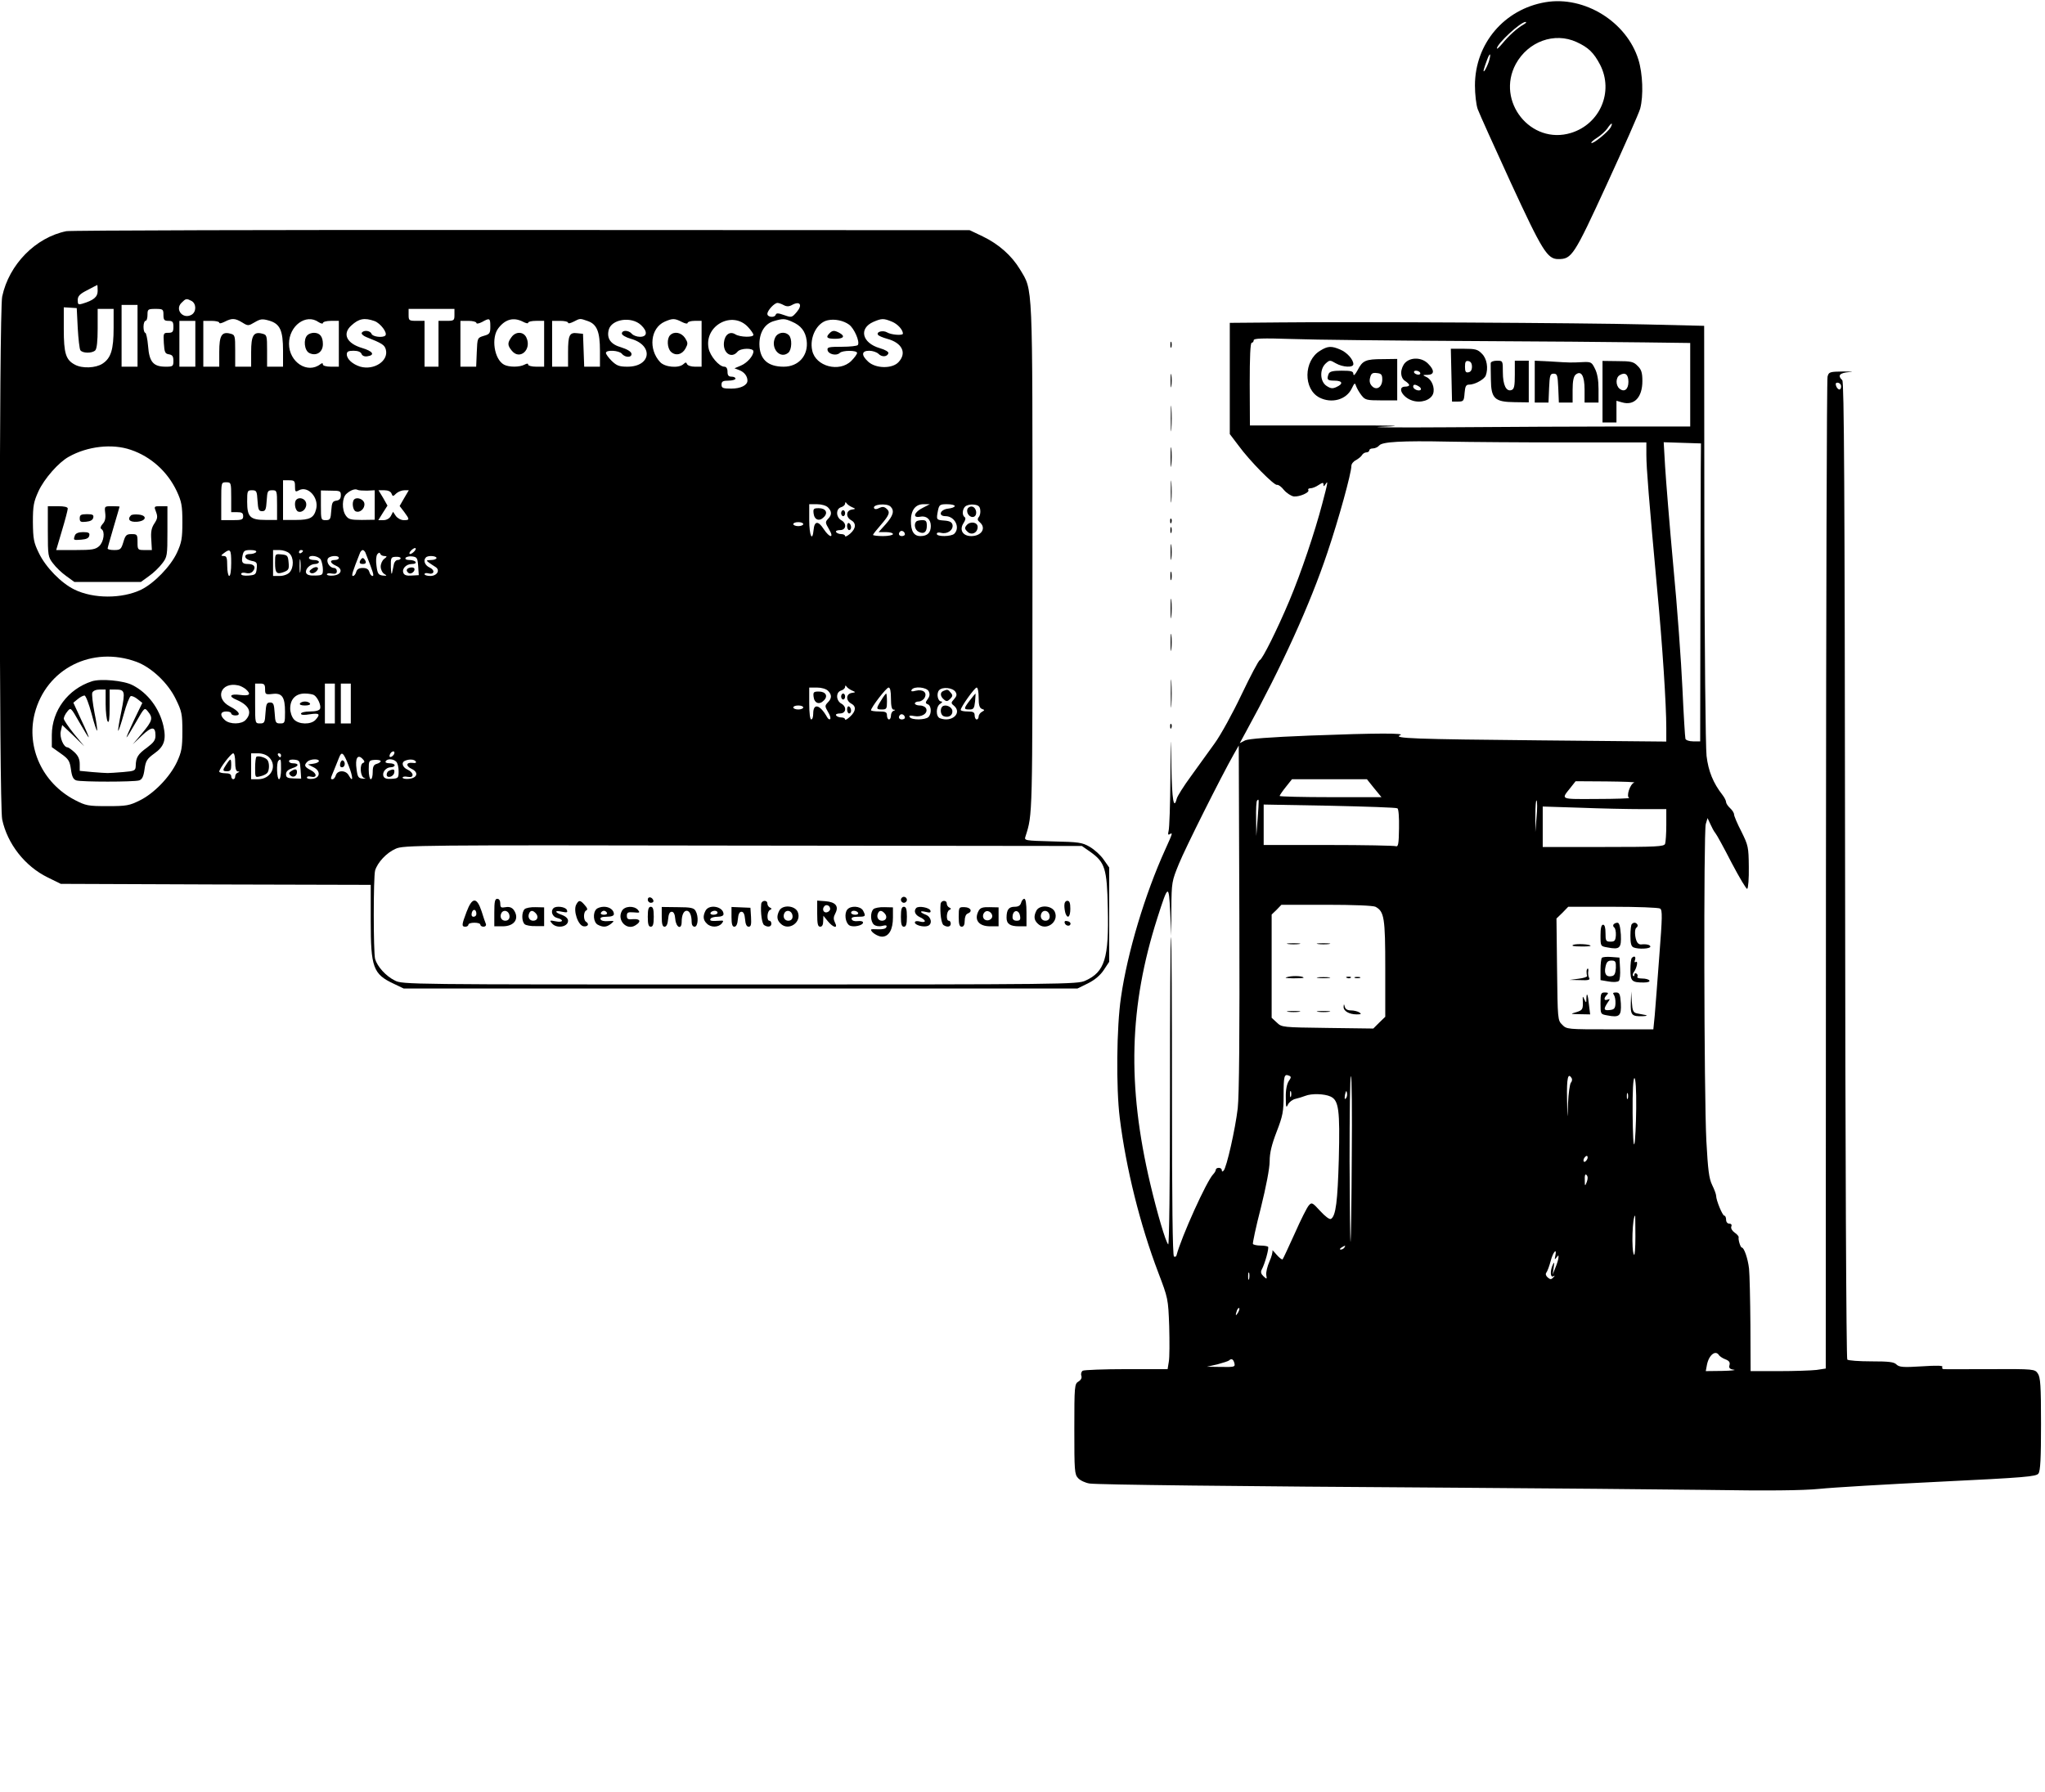 <?xml version="1.0" standalone="no"?>
<!DOCTYPE svg PUBLIC "-//W3C//DTD SVG 20010904//EN"
 "http://www.w3.org/TR/2001/REC-SVG-20010904/DTD/svg10.dtd">
<svg version="1.0" xmlns="http://www.w3.org/2000/svg"
 width="1026pt" height="899pt" viewBox="0 0 1026 899"
 preserveAspectRatio="xMidYMid meet">

<g transform="translate(0,899) scale(0.1,-0.1)"
fill="#000000" stroke="none">
<path d="M7754 8979 c-207 -35 -354 -208 -354 -418 0 -43 6 -97 14 -119 8 -22
83 -188 166 -369 158 -342 183 -383 238 -383 68 0 78 15 244 376 86 187 161
357 167 379 17 64 13 176 -9 246 -59 190 -271 321 -466 288z m-110 -112 c-31
-17 -75 -57 -106 -95 -16 -19 -28 -30 -28 -25 2 25 119 133 144 133 6 -1 2 -6
-10 -13z m266 -88 c59 -27 86 -53 118 -114 69 -135 0 -297 -146 -342 -202 -62
-378 159 -277 346 62 113 194 161 305 110z m-441 -100 c-7 -19 -16 -38 -21
-44 -9 -10 -6 4 14 58 15 39 20 27 7 -14z m612 -328 c-13 -23 -90 -86 -97 -78
-3 2 10 14 29 26 19 12 42 33 51 46 19 29 31 34 17 6z"/>
<path d="M333 7830 c-154 -31 -288 -167 -322 -328 -16 -74 -16 -2549 0 -2624
26 -122 114 -235 229 -291 l65 -32 777 -3 778 -2 0 -181 c0 -233 12 -267 115
-315 l50 -24 1691 0 1690 0 53 26 c34 17 62 41 79 67 l27 41 0 236 0 237 -28
40 c-15 22 -46 50 -70 64 -38 22 -55 24 -185 27 -142 4 -144 4 -137 25 36 113
35 88 35 1397 0 1408 3 1338 -63 1449 -42 69 -106 126 -187 165 l-65 31 -2245
1 c-1235 1 -2264 -2 -2287 -6z m157 -300 c0 -30 -20 -47 -77 -64 -20 -6 -23
-4 -23 18 0 20 10 31 48 50 26 14 48 25 50 26 1 0 2 -13 2 -30z m471 -50 c25
-14 25 -56 -1 -70 -43 -23 -83 27 -50 60 23 23 25 23 51 10z m2971 -21 c15 -8
27 -8 44 2 39 20 51 -2 21 -37 -24 -28 -26 -28 -63 -15 -28 10 -39 11 -42 2
-6 -17 -42 -13 -42 4 0 17 35 55 51 55 6 0 20 -5 31 -11z m-3242 -154 l0 -155
-40 0 -40 0 0 155 0 155 40 0 40 0 0 -155z m-300 39 c3 -54 9 -105 13 -111 10
-16 59 -17 75 -1 8 8 12 47 12 110 l0 98 40 0 40 0 0 -95 c0 -109 -13 -152
-56 -180 -34 -22 -101 -25 -138 -5 -46 24 -56 57 -56 179 l0 109 33 -2 32 -2
5 -100z m430 66 c0 -25 4 -30 25 -30 21 0 25 -5 25 -30 0 -25 -4 -30 -26 -30
-24 0 -25 -2 -22 -52 3 -46 6 -53 26 -56 17 -3 22 -10 22 -33 0 -27 -3 -29
-39 -29 -62 0 -82 24 -88 103 -3 37 -10 67 -14 67 -5 0 -9 14 -9 30 0 17 5 30
10 30 6 0 10 14 10 30 0 28 2 30 40 30 38 0 40 -2 40 -30z m1460 0 c0 -28 -2
-30 -40 -30 l-40 0 0 -115 0 -115 -35 0 -35 0 0 115 0 115 -40 0 c-38 0 -40 2
-40 30 l0 30 115 0 115 0 0 -30z m-1065 -38 c29 -18 31 -18 63 1 29 17 38 18
73 8 54 -16 69 -49 69 -151 l0 -80 -40 0 -40 0 0 80 c0 77 -1 80 -25 86 -43
11 -55 -10 -55 -92 l0 -74 -40 0 -40 0 0 80 c0 77 -1 80 -25 86 -43 11 -55
-10 -55 -92 l0 -74 -40 0 -40 0 0 115 0 115 40 0 c22 0 40 -4 40 -9 0 -6 12
-3 28 5 35 18 51 18 87 -4z m383 2 c12 -8 22 -10 22 -5 0 6 18 11 40 11 l40 0
0 -115 0 -115 -40 0 c-23 0 -40 5 -40 11 0 8 -4 8 -12 2 -65 -51 -158 10 -158
102 0 90 85 153 148 109z m281 5 c30 -11 67 -60 54 -73 -13 -12 -64 -6 -69 9
-7 17 -40 20 -49 5 -3 -5 7 -15 22 -21 81 -32 93 -40 99 -64 14 -56 -59 -104
-128 -85 -39 12 -68 38 -68 62 0 14 8 18 34 18 22 0 36 -6 40 -16 3 -9 15 -14
28 -12 42 6 29 26 -26 42 -77 23 -100 71 -53 113 37 34 65 40 116 22z m581
-27 c0 -34 -3 -39 -32 -47 -33 -10 -33 -10 -36 -82 l-3 -73 -39 0 -40 0 0 115
0 115 40 0 c22 0 40 -5 40 -10 0 -6 12 -4 28 4 39 22 42 20 42 -22z m163 24
c15 -8 27 -11 27 -5 0 5 18 9 40 9 l40 0 0 -115 0 -115 -40 0 c-22 0 -40 5
-40 10 0 7 -6 7 -19 0 -25 -13 -77 -13 -102 0 -50 27 -66 136 -28 184 35 45
76 55 122 32z m326 3 c46 -16 61 -54 61 -149 l0 -80 -40 0 -39 0 -3 83 -3 82
-29 3 c-39 5 -46 -10 -46 -95 l0 -73 -40 0 -40 0 0 115 0 115 40 0 c22 0 40
-4 40 -9 0 -6 12 -3 28 5 33 17 31 17 71 3z m267 -20 c34 -32 32 -59 -5 -59
-16 0 -34 7 -41 15 -16 19 -50 20 -50 1 0 -7 20 -19 45 -26 115 -32 102 -140
-17 -140 -41 0 -54 5 -79 29 -16 16 -29 34 -29 40 0 17 66 13 80 -4 17 -21 52
-20 48 1 -2 10 -22 22 -51 31 -53 15 -74 44 -63 88 14 54 114 69 162 24z m204
16 c17 -9 30 -11 30 -5 0 5 16 10 35 10 l35 0 0 -115 0 -115 -34 0 c-19 0 -36
6 -39 13 -4 10 -7 10 -18 0 -23 -22 -93 -16 -117 10 -60 64 -49 171 23 203 39
17 50 17 85 -1z m333 -26 c15 -16 27 -34 27 -39 0 -14 -67 -12 -90 2 -28 18
-54 -1 -58 -41 -5 -53 38 -82 68 -46 15 19 80 20 80 2 0 -23 -32 -59 -64 -72
l-31 -13 26 -10 c24 -10 39 -30 39 -52 0 -23 -34 -40 -81 -40 -42 0 -49 3 -49
20 0 16 7 20 35 20 19 0 35 5 35 10 0 6 -9 10 -20 10 -15 0 -20 7 -20 25 0 16
-6 25 -16 25 -26 0 -72 54 -79 93 -22 114 120 190 198 106z m220 27 c45 -19
68 -48 74 -94 10 -75 -40 -132 -115 -132 -81 0 -121 38 -122 113 0 59 27 103
73 116 45 13 54 13 90 -3z m287 -15 c25 -18 55 -85 44 -102 -3 -5 -39 -9 -80
-9 -66 0 -75 -2 -72 -17 4 -21 45 -30 61 -14 14 14 87 14 87 0 0 -6 -13 -24
-29 -40 -60 -59 -179 -28 -196 52 -15 66 24 141 78 152 35 8 80 -2 107 -22z
m215 15 c29 -12 55 -41 55 -60 0 -11 -60 -6 -79 6 -20 12 -56 4 -46 -12 3 -5
24 -14 46 -20 75 -20 100 -71 57 -117 -31 -34 -114 -33 -152 2 -36 33 -34 55
5 55 17 0 37 -7 46 -15 17 -18 44 -16 50 2 3 7 -15 18 -43 26 -89 26 -107 99
-32 132 42 18 51 18 93 1z m-3495 -111 l0 -115 -40 0 -40 0 0 115 0 115 40 0
40 0 0 -115z m-324 -532 c101 -34 185 -110 231 -208 24 -52 28 -72 28 -155 0
-82 -4 -103 -27 -153 -32 -69 -115 -154 -180 -186 -96 -46 -240 -46 -335 1
-66 32 -144 112 -178 183 -26 53 -29 71 -30 155 0 83 4 102 28 155 29 63 101
145 152 173 94 53 218 67 311 35z m824 -183 c0 -28 2 -30 20 -20 45 24 101
-37 86 -95 -11 -43 -31 -54 -101 -54 l-65 0 0 100 0 99 30 0 c27 0 30 -3 30
-30z m-320 -55 l0 -75 30 0 c23 0 30 -4 30 -20 0 -18 -7 -20 -55 -20 l-55 0 0
95 c0 95 0 95 25 95 24 0 25 -2 25 -75z m682 33 l38 2 0 -74 0 -74 -65 -1
c-55 0 -67 3 -80 22 -21 29 -19 90 3 109 21 19 44 27 56 20 5 -3 26 -4 48 -4z
m-550 -50 c3 -45 6 -53 23 -53 17 0 20 8 23 53 3 48 5 52 28 52 23 0 24 -2 24
-74 l0 -75 -57 0 c-78 0 -93 15 -93 91 0 55 1 58 24 58 23 0 25 -4 28 -52z
m418 27 c0 -17 -7 -25 -22 -27 -20 -3 -23 -10 -26 -50 -3 -43 -5 -48 -28 -48
-23 0 -24 2 -24 74 l0 75 50 -1 c46 0 50 -2 50 -23z m254 9 c6 -16 8 -16 24 0
10 9 28 16 41 16 l22 0 -23 -39 -23 -40 23 -30 c28 -38 28 -41 -2 -41 -14 0
-31 9 -40 21 l-14 21 -11 -21 c-7 -13 -22 -21 -37 -21 l-26 0 23 37 23 36 -22
39 -23 38 30 0 c17 0 31 -6 35 -16z m2311 -69 c19 -8 19 -9 -2 -12 -29 -5 -30
-38 -3 -53 27 -15 25 -42 -5 -68 -14 -12 -25 -17 -25 -12 0 6 -9 10 -19 10
-11 0 -23 5 -26 10 -4 6 5 10 19 10 32 0 36 34 6 50 -11 6 -20 21 -20 35 0 15
7 26 20 30 11 3 20 12 20 18 0 8 3 9 8 1 4 -6 16 -14 27 -19z m-121 -1 c20
-20 20 -38 0 -58 -14 -15 -14 -19 5 -51 28 -47 4 -46 -27 1 -27 42 -46 40 -50
-4 -6 -64 -22 -30 -22 48 l0 80 39 0 c23 0 46 -7 55 -16z m314 4 c21 -21 13
-46 -24 -88 l-36 -40 36 0 c20 0 36 -4 36 -10 0 -5 -22 -10 -50 -10 -27 0 -50
3 -50 6 0 3 18 26 40 51 43 50 48 64 26 82 -11 9 -20 9 -35 2 -12 -7 -22 -7
-25 -2 -13 20 63 28 82 9z m162 -6 c-43 -21 -54 -52 -15 -45 32 7 55 -12 55
-46 0 -34 -17 -51 -52 -51 -33 0 -48 24 -48 77 0 53 23 83 63 83 l32 0 -35
-18z m160 9 c0 -6 -15 -11 -32 -13 -41 -4 -54 -38 -14 -38 46 0 75 -57 44 -88
-15 -15 -88 -16 -88 -1 0 7 9 9 23 5 30 -7 60 14 56 40 -3 14 -14 20 -42 22
-40 3 -40 4 -31 51 6 28 10 31 45 31 22 0 39 -4 39 -9z m128 -19 c2 -13 -1
-29 -7 -36 -8 -10 -7 -17 4 -26 35 -29 10 -70 -42 -70 -43 0 -61 31 -39 65 10
15 12 26 6 30 -14 9 -12 39 2 53 7 7 26 12 43 10 23 -2 31 -9 33 -26z m-888
-72 c0 -5 -11 -10 -25 -10 -14 0 -25 5 -25 10 0 6 11 10 25 10 14 0 25 -4 25
-10z m510 -51 c0 -5 -7 -9 -15 -9 -15 0 -20 12 -9 23 8 8 24 -1 24 -14z
m-2460 -84 c-7 -8 -17 -15 -22 -15 -6 0 -5 7 2 15 7 8 17 15 22 15 6 0 5 -7
-2 -15z m-920 -60 c0 -37 -4 -65 -10 -65 -5 0 -10 23 -10 50 0 41 -3 50 -17
50 -16 1 -16 2 1 15 32 24 36 18 36 -50z m125 55 c-3 -5 -17 -10 -31 -10 -35
0 -30 -26 7 -34 27 -5 30 -9 27 -38 -3 -30 -6 -33 -40 -36 -23 -2 -38 1 -38 8
0 6 10 8 23 5 15 -4 28 -1 36 9 17 20 6 36 -24 36 -30 0 -35 8 -28 43 5 23 10
27 40 27 20 0 32 -4 28 -10z m167 -7 c22 -20 23 -70 1 -95 -9 -10 -30 -18 -50
-18 l-33 0 0 65 0 65 32 0 c17 0 40 -7 50 -17z m68 13 c0 -3 -4 -8 -10 -11 -5
-3 -10 -1 -10 4 0 6 5 11 10 11 6 0 10 -2 10 -4z m313 -8 c40 -101 45 -118 36
-118 -6 0 -13 9 -16 20 -4 14 -14 20 -33 20 -19 0 -29 -6 -33 -20 -3 -11 -10
-20 -16 -20 -9 0 -4 17 36 118 3 6 9 12 13 12 4 0 10 -6 13 -12z m95 -18 c15
-1 15 -2 0 -14 -10 -7 -18 -25 -18 -39 0 -14 8 -31 18 -37 15 -9 14 -10 -8 -8
-21 3 -26 9 -31 48 -4 27 -2 50 4 59 8 9 12 10 15 2 2 -6 11 -11 20 -11z
m-421 -77 c-2 -16 -4 -3 -4 27 0 30 2 43 4 28 2 -16 2 -40 0 -55z m103 58 c5
-11 10 -33 10 -49 0 -27 -3 -29 -39 -30 -26 -1 -41 3 -45 13 -7 18 19 45 45
45 10 0 19 5 19 10 0 6 -11 10 -25 10 -14 0 -25 5 -25 10 0 18 49 11 60 -9z
m90 9 c0 -5 -9 -10 -20 -10 -28 0 -25 -15 6 -29 36 -16 28 -45 -14 -49 -17 -2
-32 1 -32 6 0 5 11 7 25 4 18 -3 25 0 25 12 0 9 -6 16 -14 16 -20 0 -39 27
-32 45 6 17 56 21 56 5z m310 -1 c0 -5 -7 -9 -15 -9 -8 0 -17 -10 -19 -22 -3
-13 -7 -32 -9 -43 -3 -11 -5 3 -6 30 -1 47 1 50 24 51 14 1 25 -2 25 -7z m88
-39 l3 -46 -36 -2 c-24 -2 -37 2 -41 13 -9 21 14 45 43 45 14 0 21 4 18 10 -3
6 -17 10 -31 10 -15 0 -23 4 -19 11 4 5 19 9 33 7 24 -3 27 -8 30 -48z m92 40
c0 -5 -12 -10 -27 -10 -25 -1 -26 -2 -11 -13 9 -7 24 -16 33 -22 25 -16 8 -45
-26 -45 -16 0 -29 4 -29 9 0 5 8 7 19 4 30 -8 35 16 7 29 -25 11 -34 37 -19
51 10 11 53 8 53 -3z m-1505 -521 c75 -28 158 -106 197 -187 30 -61 33 -75 33
-162 0 -82 -4 -103 -27 -153 -35 -75 -115 -158 -186 -193 -52 -26 -67 -29
-162 -29 -98 0 -109 2 -165 31 -162 85 -244 263 -201 434 58 225 288 341 511
259z m548 -137 c29 -26 20 -35 -28 -29 -51 7 -61 -7 -17 -25 62 -27 79 -63 45
-100 -20 -23 -80 -24 -105 -1 -26 23 -23 43 7 43 14 0 25 -4 25 -10 0 -5 9
-10 21 -10 31 0 18 22 -27 45 -79 41 -46 125 41 106 11 -2 28 -11 38 -19z m97
0 c0 -26 2 -28 37 -24 48 6 63 -15 63 -90 0 -55 -1 -58 -24 -58 -23 0 -25 4
-28 53 -3 44 -6 52 -23 52 -17 0 -20 -8 -23 -52 -3 -49 -5 -53 -28 -53 -24 0
-24 1 -24 100 l0 100 25 0 c21 0 25 -5 25 -28z m350 -72 l0 -100 -25 0 -25 0
0 100 0 100 25 0 25 0 0 -100z m80 0 l0 -100 -25 0 -25 0 0 100 0 100 25 0 25
0 0 -100z m2515 65 c19 -8 19 -9 -2 -12 -29 -5 -30 -38 -3 -53 27 -14 25 -38
-5 -66 -14 -13 -25 -19 -25 -14 0 6 -9 10 -19 10 -11 0 -23 5 -26 10 -4 6 5
10 19 10 32 0 36 34 6 50 -11 6 -20 21 -20 35 0 15 7 26 20 30 11 3 20 12 20
18 0 8 3 9 8 1 4 -6 16 -14 27 -19z m-121 -1 c20 -20 20 -38 -1 -59 -15 -16
-15 -19 1 -47 10 -16 15 -32 11 -36 -3 -4 -10 0 -15 9 -36 64 -70 73 -70 18 0
-16 -4 -29 -10 -29 -6 0 -10 33 -10 80 l0 80 39 0 c23 0 46 -7 55 -16z m316
-39 c0 -37 4 -55 13 -56 10 0 10 -2 0 -6 -7 -2 -13 -13 -13 -24 0 -10 -4 -19
-10 -19 -5 0 -10 9 -10 20 0 17 -7 20 -40 20 -22 0 -40 3 -40 6 0 14 76 113
88 114 8 0 12 -17 12 -55z m189 37 c7 -14 6 -25 -4 -39 -13 -18 -13 -22 0 -27
18 -7 20 -47 3 -64 -15 -15 -85 -16 -94 0 -5 8 2 9 23 5 37 -7 69 13 60 37 -4
9 -17 16 -32 16 -14 0 -25 5 -25 10 0 6 9 10 20 10 10 0 24 9 29 19 14 26 -8
44 -45 35 -19 -5 -25 -4 -20 5 12 19 74 13 85 -7z m135 -4 c8 -13 6 -21 -7
-36 -16 -17 -16 -21 -2 -32 45 -37 -9 -87 -69 -64 -22 8 -21 60 2 73 9 6 12
11 5 11 -18 0 -26 39 -12 56 16 19 69 14 83 -8z m116 -28 c0 -37 4 -52 16 -57
15 -5 15 -7 0 -15 -9 -5 -16 -16 -16 -23 0 -8 -4 -15 -10 -15 -5 0 -10 9 -10
20 0 16 -7 20 -35 20 -19 0 -35 3 -35 8 0 14 70 112 80 112 6 0 10 -23 10 -50z
m-3334 12 c18 -12 36 -52 30 -68 -4 -9 -21 -14 -51 -14 -25 0 -45 -5 -45 -11
0 -7 16 -8 45 -3 48 7 54 1 28 -28 -23 -25 -84 -24 -108 2 -11 12 -19 36 -19
55 0 47 28 75 73 75 20 0 41 -4 47 -8z m2454 -62 c0 -5 -11 -10 -25 -10 -14 0
-25 5 -25 10 0 6 11 10 25 10 14 0 25 -4 25 -10z m510 -51 c0 -5 -7 -9 -15 -9
-15 0 -20 12 -9 23 8 8 24 -1 24 -14z m-2562 -181 c-2 -6 -10 -14 -16 -16 -7
-2 -10 2 -6 12 7 18 28 22 22 4z m-798 -43 c0 -29 4 -45 13 -46 10 0 10 -2 0
-6 -7 -2 -13 -11 -13 -19 0 -8 -4 -14 -10 -14 -5 0 -10 7 -10 15 0 10 -10 15
-30 15 -16 0 -30 4 -30 8 0 15 59 92 70 92 6 0 10 -20 10 -45z m170 25 c43
-43 10 -110 -55 -110 l-35 0 0 65 0 65 35 0 c22 0 43 -8 55 -20z m60 10 c0 -5
-2 -10 -4 -10 -3 0 -8 5 -11 10 -3 6 -1 10 4 10 6 0 11 -4 11 -10z m339 -51
c23 -59 24 -91 1 -50 -14 27 -56 28 -65 1 -3 -11 -11 -20 -16 -20 -12 0 -12 1
7 46 9 22 20 49 25 62 13 34 22 27 48 -39z m73 13 c-19 -6 -15 -70 6 -76 10
-3 6 -4 -8 -3 -22 2 -26 8 -31 47 -8 54 5 77 29 53 12 -12 13 -18 4 -21z
m-412 -32 c0 -27 -4 -50 -10 -50 -11 0 -14 83 -3 93 12 12 13 8 13 -43z m98
-1 l3 -46 -38 1 c-31 1 -38 5 -38 21 0 14 10 23 33 31 33 10 33 24 0 24 -10 0
-18 5 -18 11 0 6 12 9 28 7 25 -3 27 -7 30 -49z m92 42 c0 -5 -12 -11 -27 -13
l-28 -4 28 -14 c37 -18 34 -54 -5 -58 -16 -2 -28 1 -28 6 0 6 8 8 19 5 32 -8
33 15 1 32 -33 17 -36 25 -18 43 14 14 58 16 58 3z m310 0 c0 -5 -9 -11 -20
-14 -15 -4 -20 -14 -20 -41 0 -20 -4 -36 -10 -36 -5 0 -10 21 -10 48 0 45 1
47 30 49 17 1 30 -2 30 -6z m78 -3 c7 -7 12 -28 12 -48 0 -34 -2 -36 -35 -38
-24 -2 -37 2 -41 13 -8 20 13 45 37 45 11 0 19 5 19 10 0 6 -12 10 -26 10 -14
0 -23 4 -19 10 8 14 38 13 53 -2z m98 1 c4 -7 -2 -9 -16 -7 -33 4 -35 -16 -5
-30 37 -17 29 -46 -13 -50 -17 -2 -32 1 -32 6 0 5 11 7 25 4 17 -3 25 0 25 10
0 8 -11 20 -25 26 -27 12 -33 37 -12 45 21 9 46 7 53 -4z m3385 -454 c73 -52
83 -84 87 -281 6 -253 -15 -321 -113 -365 -38 -18 -112 -19 -1733 -19 -1661 0
-1694 0 -1731 20 -45 22 -88 70 -99 108 -9 35 -9 409 0 444 12 40 57 89 103
109 38 18 108 19 1742 16 l1701 -2 43 -30z"/>
<path d="M1542 7308 c-21 -21 -15 -76 9 -89 35 -18 69 3 69 44 0 38 -15 57
-45 57 -12 0 -26 -5 -33 -12z"/>
<path d="M2566 7298 c-21 -29 -20 -41 2 -68 40 -49 101 6 73 66 -14 31 -54 32
-75 2z"/>
<path d="M3362 7308 c-17 -17 -15 -64 4 -83 23 -22 56 -15 73 16 13 24 13 29
-2 53 -19 28 -54 35 -75 14z"/>
<path d="M3889 7296 c-25 -53 25 -110 66 -76 18 15 20 71 3 88 -21 21 -57 14
-69 -12z"/>
<path d="M4162 7318 c-21 -21 -13 -28 28 -28 43 0 52 13 21 30 -25 13 -34 13
-49 -2z"/>
<path d="M240 6323 c0 -120 1 -128 26 -160 14 -19 44 -48 67 -64 l40 -29 167
0 167 0 40 29 c23 16 53 45 67 64 25 32 26 40 26 160 l0 127 -34 0 c-34 0 -34
-1 -23 -29 9 -24 7 -34 -8 -57 -15 -22 -19 -43 -16 -81 l3 -53 -36 0 c-35 0
-36 1 -36 40 0 38 -2 40 -30 40 -25 0 -31 -5 -41 -40 -11 -36 -15 -40 -46 -40
-18 0 -33 3 -33 8 0 4 14 52 30 107 16 55 30 101 30 103 0 1 -17 2 -38 2 -38
0 -38 0 -34 -35 3 -24 -1 -42 -13 -54 -11 -13 -13 -21 -6 -26 19 -11 12 -63
-11 -85 -19 -17 -35 -20 -119 -20 l-97 0 29 98 c16 53 29 103 29 110 0 8 -17
12 -50 12 l-50 0 0 -127z"/>
<path d="M400 6389 c0 -17 5 -20 32 -17 22 2 34 9 36 21 3 14 -4 17 -32 17
-30 0 -36 -4 -36 -21z"/>
<path d="M657 6404 c-20 -20 -6 -35 31 -32 47 4 52 32 7 36 -17 2 -34 0 -38
-4z"/>
<path d="M376 6304 c-9 -25 -8 -25 31 -22 27 2 39 8 41 21 3 13 -4 17 -31 17
-23 0 -37 -6 -41 -16z"/>
<path d="M1487 6483 c-13 -12 -7 -54 9 -60 23 -8 47 20 39 46 -6 20 -34 28
-48 14z"/>
<path d="M1777 6484 c-13 -13 -7 -55 8 -60 21 -9 47 15 43 40 -3 21 -37 34
-51 20z"/>
<path d="M4220 6415 c0 -8 5 -15 10 -15 6 0 10 7 10 15 0 8 -4 15 -10 15 -5 0
-10 -7 -10 -15z"/>
<path d="M4250 6351 c0 -12 5 -21 10 -21 6 0 10 6 10 14 0 8 -4 18 -10 21 -5
3 -10 -3 -10 -14z"/>
<path d="M4082 6413 c4 -32 29 -41 51 -18 23 22 10 45 -25 45 -26 0 -29 -3
-26 -27z"/>
<path d="M4597 6373 c-13 -12 -7 -42 11 -51 26 -14 42 -3 42 29 0 24 -4 29
-23 29 -13 0 -27 -3 -30 -7z"/>
<path d="M4854 6436 c-8 -21 13 -46 32 -39 20 8 13 47 -9 51 -9 2 -20 -4 -23
-12z"/>
<path d="M4850 6355 c-11 -13 -11 -19 4 -33 20 -20 51 -6 51 24 0 24 -37 30
-55 9z"/>
<path d="M1380 6166 c0 -52 8 -60 45 -46 23 9 26 15 23 47 -3 35 -6 38 -35 41
-33 3 -33 3 -33 -42z"/>
<path d="M1806 6175 c-4 -10 1 -15 14 -15 13 0 18 5 14 15 -4 8 -10 15 -14 15
-4 0 -10 -7 -14 -15z"/>
<path d="M1565 6136 c-14 -10 -15 -15 -6 -21 8 -4 19 -1 28 8 20 19 1 30 -22
13z"/>
<path d="M2058 6142 c-20 -4 -23 -17 -7 -28 12 -7 33 10 28 23 -2 5 -12 7 -21
5z"/>
<path d="M460 5571 c-119 -39 -199 -146 -200 -268 l0 -62 45 -32 c40 -28 45
-38 51 -80 5 -37 12 -50 27 -55 26 -8 288 -8 315 0 15 5 22 19 27 55 6 43 12
53 49 80 50 35 61 69 46 138 -20 88 -78 166 -155 205 -43 23 -161 34 -205 19z
m70 -113 c0 -40 5 -80 10 -88 7 -10 10 12 10 73 l0 87 28 0 c49 0 51 -7 31
-109 -11 -52 -18 -96 -16 -98 2 -1 15 36 28 84 13 47 29 88 35 90 6 2 22 -5
34 -15 l24 -19 -42 -87 c-22 -47 -39 -86 -37 -86 2 0 23 34 47 76 43 75 43 75
60 54 27 -33 23 -47 -29 -109 l-47 -56 46 44 c50 47 68 47 68 0 0 -23 -9 -35
-42 -60 -46 -33 -56 -49 -57 -91 -1 -25 -4 -27 -63 -32 -35 -3 -70 -5 -78 -5
-8 0 -43 2 -77 5 l-63 6 0 34 c0 25 -8 42 -26 59 -15 14 -31 25 -35 25 -20 0
-41 50 -34 81 l7 31 56 -53 55 -54 -52 63 c-28 35 -51 69 -51 76 0 8 8 24 18
36 17 21 17 21 60 -54 24 -42 45 -76 47 -76 2 0 -14 39 -37 87 l-40 87 22 18
c12 10 27 18 34 18 6 0 22 -41 35 -90 13 -50 26 -89 28 -86 2 2 -3 43 -13 90
-9 47 -14 92 -11 100 4 10 19 16 37 16 l30 0 0 -72z"/>
<path d="M4220 5495 c0 -8 5 -15 10 -15 6 0 10 7 10 15 0 8 -4 15 -10 15 -5 0
-10 -7 -10 -15z"/>
<path d="M4250 5431 c0 -12 5 -21 10 -21 6 0 10 6 10 14 0 8 -4 18 -10 21 -5
3 -10 -3 -10 -14z"/>
<path d="M4082 5493 c4 -32 29 -41 51 -18 23 22 10 45 -25 45 -26 0 -29 -3
-26 -27z"/>
<path d="M4421 5476 c-27 -43 -26 -46 4 -46 23 0 25 4 25 40 0 22 -2 40 -4 40
-2 0 -14 -15 -25 -34z"/>
<path d="M4733 5523 c-18 -7 -16 -28 3 -43 12 -11 18 -10 31 3 13 13 14 19 3
31 -13 17 -17 18 -37 9z"/>
<path d="M4727 5444 c-12 -13 -8 -42 8 -48 25 -9 46 5 43 28 -3 21 -37 34 -51
20z"/>
<path d="M4866 5476 c-32 -42 -32 -46 -2 -46 21 0 24 6 28 40 2 22 3 40 2 40
-1 0 -13 -15 -28 -34z"/>
<path d="M1505 5460 c-4 -6 7 -10 25 -10 18 0 29 4 25 10 -3 6 -15 10 -25 10
-10 0 -22 -4 -25 -10z"/>
<path d="M1136 5155 c-21 -31 -20 -35 4 -35 16 0 20 7 20 30 0 36 -3 37 -24 5z"/>
<path d="M1286 5192 c-3 -3 -6 -28 -6 -55 0 -49 0 -49 27 -42 15 3 31 12 35
18 10 15 10 49 0 63 -8 13 -48 24 -56 16z"/>
<path d="M1707 5160 c-3 -13 0 -20 9 -20 15 0 19 26 5 34 -5 3 -11 -3 -14 -14z"/>
<path d="M1460 5120 c-11 -7 -12 -12 -3 -21 13 -13 33 -4 33 17 0 16 -9 18
-30 4z"/>
<path d="M1953 5123 c-7 -2 -13 -11 -13 -20 0 -20 34 -12 38 10 3 17 -3 20
-25 10z"/>
<path d="M3250 4476 c0 -9 7 -16 16 -16 9 0 14 5 12 12 -6 18 -28 21 -28 4z"/>
<path d="M4520 4475 c0 -8 7 -15 15 -15 8 0 15 7 15 15 0 8 -7 15 -15 15 -8 0
-15 -7 -15 -15z"/>
<path d="M2480 4411 l0 -69 40 0 c61 -1 88 39 57 83 -10 12 -22 16 -40 13 -23
-4 -27 -2 -27 18 0 15 -6 24 -15 24 -12 0 -15 -14 -15 -69z m74 -7 c7 -19 -1
-34 -19 -34 -18 0 -28 17 -21 35 7 20 32 19 40 -1z"/>
<path d="M5123 4460 c-4 -14 -14 -20 -33 -20 -29 0 -40 -15 -40 -55 0 -31 18
-43 63 -43 l37 0 0 69 c0 43 -4 69 -11 69 -6 0 -13 -9 -16 -20z m-5 -68 c3
-17 -2 -22 -17 -22 -14 0 -21 6 -21 18 0 38 33 41 38 4z"/>
<path d="M2341 4415 c-25 -66 -26 -75 -6 -75 8 0 15 5 15 10 0 6 14 10 30 10
17 0 30 -4 30 -10 0 -5 7 -10 16 -10 9 0 14 6 12 13 -3 6 -13 36 -22 65 -24
72 -47 71 -75 -3z m49 -11 c0 -8 -6 -14 -14 -14 -9 0 -12 7 -9 20 6 22 23 18
23 -6z"/>
<path d="M2891 4451 c-16 -30 9 -105 37 -109 22 -3 30 12 12 23 -14 9 -13 52
2 57 7 3 5 12 -8 26 -23 27 -30 27 -43 3z"/>
<path d="M3819 4453 c-4 -43 4 -99 15 -105 18 -12 36 -9 36 7 0 8 -4 15 -10
15 -14 0 -12 47 3 54 10 5 10 7 0 12 -7 3 -13 12 -13 20 0 20 -30 17 -31 -3z"/>
<path d="M4100 4406 c0 -52 3 -66 15 -66 10 0 15 10 15 28 l1 27 22 -27 c28
-34 53 -39 36 -7 -8 17 -8 27 2 46 19 36 1 57 -50 61 l-41 3 0 -65z m65 23 c0
-7 -8 -15 -17 -17 -18 -3 -25 18 -11 32 10 10 28 1 28 -15z"/>
<path d="M4719 4453 c-4 -43 4 -99 15 -105 18 -12 36 -9 36 7 0 8 -4 15 -10
15 -14 0 -12 47 3 54 10 5 10 7 0 12 -7 3 -13 12 -13 20 0 20 -30 17 -31 -3z"/>
<path d="M5340 4446 c0 -13 3 -31 6 -40 11 -29 24 -16 24 24 0 29 -4 40 -15
40 -9 0 -15 -9 -15 -24z"/>
<path d="M2632 4428 c-16 -16 -15 -63 1 -76 6 -5 31 -10 55 -9 l42 0 0 47 0
47 -43 1 c-24 1 -49 -4 -55 -10z m58 -23 c13 -16 6 -35 -15 -35 -18 0 -28 17
-21 35 7 19 20 19 36 0z"/>
<path d="M2777 4433 c-16 -15 -6 -43 18 -49 37 -9 30 -25 -7 -17 -30 6 -32 5
-19 -10 23 -28 81 -19 81 13 0 11 -12 22 -30 29 -39 13 -39 25 0 16 25 -5 29
-4 24 9 -6 16 -54 22 -67 9z"/>
<path d="M2992 4428 c-19 -19 -15 -66 7 -78 27 -14 44 -13 67 5 18 15 17 15
-15 13 -20 -2 -36 2 -38 10 -3 8 7 12 31 12 23 0 36 5 36 13 0 21 -22 37 -50
37 -14 0 -31 -5 -38 -12z m53 -18 c3 -5 -3 -10 -15 -10 -12 0 -18 5 -15 10 3
6 10 10 15 10 5 0 12 -4 15 -10z"/>
<path d="M3120 4419 c-26 -47 25 -100 68 -72 30 18 25 33 -10 31 -27 -3 -33 0
-33 17 0 17 6 19 34 17 31 -3 33 -2 22 12 -20 23 -68 20 -81 -5z"/>
<path d="M3250 4390 c0 -38 4 -50 15 -50 11 0 15 12 15 50 0 38 -4 50 -15 50
-11 0 -15 -12 -15 -50z"/>
<path d="M3320 4390 c0 -37 4 -50 14 -50 10 0 16 13 18 38 2 25 8 37 18 37 10
0 16 -12 18 -37 4 -43 32 -55 32 -14 0 34 10 56 25 56 15 0 25 -22 25 -56 0
-15 6 -24 15 -24 17 0 21 51 5 79 -8 15 -23 19 -90 19 l-80 1 0 -49z"/>
<path d="M3540 4421 c-14 -27 -13 -47 6 -65 20 -21 58 -20 75 0 11 14 10 16
-11 14 -40 -3 -52 -1 -45 10 3 6 19 10 36 10 17 0 29 5 29 13 0 38 -71 52 -90
18z m60 -11 c0 -5 -9 -10 -21 -10 -11 0 -17 5 -14 10 3 6 13 10 21 10 8 0 14
-4 14 -10z"/>
<path d="M3670 4389 c0 -36 4 -49 14 -49 10 0 16 13 18 38 2 25 8 37 18 37 10
0 16 -12 18 -37 2 -26 8 -38 18 -38 12 0 14 11 12 48 l-3 47 -47 2 -48 2 0
-50z"/>
<path d="M3910 4421 c-14 -27 -13 -47 6 -65 40 -41 109 7 86 59 -15 32 -76 36
-92 6z m64 -17 c7 -19 -1 -34 -19 -34 -18 0 -28 17 -21 35 7 20 32 19 40 -1z"/>
<path d="M4251 4426 c-16 -19 -10 -66 10 -79 19 -12 69 -1 69 14 0 6 -12 9
-27 7 -15 -2 -28 2 -30 10 -3 8 7 12 31 12 39 0 41 2 26 31 -13 23 -62 26 -79
5z m54 -16 c3 -5 -3 -10 -14 -10 -12 0 -21 5 -21 10 0 6 6 10 14 10 8 0 18 -4
21 -10z"/>
<path d="M4382 4428 c-17 -17 -15 -63 3 -78 9 -7 25 -10 41 -6 19 5 25 3 21
-6 -2 -8 -18 -12 -41 -11 -20 1 -36 1 -36 -2 0 -13 35 -35 55 -35 35 0 55 36
55 96 l0 51 -43 1 c-24 1 -49 -4 -55 -10z m58 -23 c13 -16 6 -35 -15 -35 -18
0 -28 17 -21 35 7 19 20 19 36 0z"/>
<path d="M4520 4390 c0 -38 4 -50 15 -50 11 0 15 12 15 50 0 38 -4 50 -15 50
-11 0 -15 -12 -15 -50z"/>
<path d="M4597 4434 c-14 -15 -6 -35 18 -46 14 -6 25 -15 25 -20 0 -5 -11 -6
-25 -2 -15 4 -25 2 -25 -5 0 -13 44 -25 65 -17 24 9 18 45 -10 56 -33 13 -32
22 1 14 20 -5 25 -3 22 7 -5 15 -59 25 -71 13z"/>
<path d="M4810 4389 c0 -37 4 -49 15 -49 10 0 15 10 15 30 0 18 6 33 15 36 26
10 16 31 -15 32 -29 1 -30 0 -30 -49z"/>
<path d="M4910 4420 c-25 -46 1 -79 60 -78 l40 0 0 48 0 47 -45 1 c-34 1 -47
-3 -55 -18z m68 -23 c4 -20 -25 -34 -40 -19 -15 15 -1 44 19 40 10 -2 19 -11
21 -21z"/>
<path d="M5200 4421 c-14 -27 -13 -47 6 -65 40 -41 109 7 86 59 -15 32 -76 36
-92 6z m64 -17 c7 -19 -1 -34 -19 -34 -18 0 -28 17 -21 35 7 20 32 19 40 -1z"/>
<path d="M5342 4358 c5 -15 28 -18 29 -3 0 6 -7 12 -17 13 -10 3 -15 -1 -12
-10z"/>
<path d="M6413 7372 l-243 -2 0 -279 0 -279 44 -58 c56 -77 179 -201 193 -197
6 2 22 -9 35 -26 14 -16 36 -30 49 -32 28 -3 81 20 73 32 -3 5 2 9 11 9 9 0
27 7 40 16 20 13 25 14 25 3 0 -11 2 -11 10 1 14 22 13 12 -16 -97 -37 -142
-107 -349 -165 -487 -61 -145 -135 -293 -148 -298 -6 -1 -47 -79 -92 -173 -44
-93 -105 -204 -135 -245 -30 -41 -83 -115 -119 -165 -36 -49 -68 -100 -71
-112 -15 -59 -24 -8 -27 160 -2 176 -3 174 -5 -58 -1 -132 -5 -251 -9 -264 -4
-17 -3 -22 5 -17 17 10 16 7 -22 -77 -101 -222 -190 -517 -222 -742 -22 -147
-25 -453 -6 -605 31 -251 102 -536 193 -775 49 -129 50 -131 55 -270 2 -77 2
-157 -2 -178 l-6 -37 -206 0 c-114 0 -213 -4 -220 -8 -7 -5 -10 -16 -7 -25 4
-10 -1 -21 -14 -29 -20 -12 -21 -21 -21 -239 0 -209 1 -227 19 -246 11 -12 37
-24 58 -27 44 -6 713 -14 1843 -21 443 -3 1006 -8 1251 -11 313 -5 482 -3 565
5 66 7 337 23 604 36 433 21 486 26 497 41 10 13 13 77 13 249 0 194 -3 234
-16 253 -15 22 -18 23 -237 22 -122 0 -228 -1 -235 0 -7 0 -10 5 -7 11 5 7
-27 8 -103 3 -94 -6 -113 -4 -127 9 -12 13 -38 16 -127 16 -61 0 -115 4 -120
9 -5 5 -10 1040 -11 2455 -2 1941 -5 2449 -14 2459 -25 24 -14 37 35 41 26 2
13 3 -28 3 -70 -1 -75 -2 -81 -26 -4 -14 -7 -1139 -8 -2501 l-1 -2476 -46 -7
c-26 -3 -111 -6 -189 -6 l-142 0 -1 232 c-1 128 -4 256 -7 283 -6 51 -25 105
-36 105 -7 0 -19 40 -16 52 1 4 -8 15 -20 23 -13 9 -20 22 -17 30 4 9 0 15
-10 15 -9 0 -16 8 -16 20 0 11 -4 20 -9 20 -9 0 -41 77 -41 100 0 7 -9 32 -20
54 -16 33 -21 76 -29 221 -12 232 -14 1551 -3 1590 l9 30 14 -30 c7 -16 18
-37 25 -45 7 -8 44 -76 82 -150 39 -74 74 -133 78 -130 5 3 9 52 8 110 -1 100
-3 108 -37 177 -21 40 -37 79 -37 86 0 8 -9 22 -20 32 -11 10 -20 24 -20 30 0
7 -8 23 -18 36 -47 60 -71 120 -80 196 -5 43 -10 542 -11 1118 l-1 1040 -291
7 c-324 8 -1471 14 -1846 10z m932 -93 c369 -2 775 -5 903 -7 l232 -3 0 -210
0 -209 -352 0 c-194 0 -580 -2 -858 -4 -278 -2 -426 0 -330 3 124 5 52 7 -247
6 l-422 0 -1 208 c0 136 3 207 10 207 5 0 10 6 10 13 0 9 42 11 192 6 106 -4
495 -8 863 -10z m1890 -219 c3 -5 3 -15 -1 -21 -6 -11 -23 6 -24 24 0 10 18 9
25 -3z m-1377 -290 l402 0 0 -62 c0 -66 13 -225 54 -673 27 -285 46 -581 46
-697 l0 -69 -632 6 c-635 6 -742 10 -703 26 29 11 -116 11 -455 -2 -201 -8
-304 -16 -323 -24 l-27 -14 31 57 c180 328 321 637 409 900 57 169 120 398
120 434 0 10 10 23 23 29 12 7 26 18 30 25 4 8 15 14 22 14 8 0 15 5 15 10 0
6 8 10 19 10 10 0 24 7 31 15 15 18 110 24 350 19 102 -2 366 -4 588 -4z m675
-130 c0 -69 -1 -405 -2 -747 l-1 -623 -35 0 c-20 0 -37 6 -39 13 -2 6 -9 120
-15 252 -6 132 -26 410 -46 617 -19 207 -37 431 -41 498 l-7 121 93 -3 94 -3
-1 -125z m-2323 -3210 c-12 -104 -56 -299 -71 -314 -6 -6 -9 -6 -9 2 0 7 -7
12 -15 12 -8 0 -15 -4 -15 -9 0 -5 -6 -16 -13 -23 -33 -33 -160 -315 -184
-406 -1 -7 -7 -10 -13 -7 -7 4 -10 280 -10 807 0 441 -2 799 -5 796 -3 -3 -5
-353 -5 -778 0 -463 -4 -770 -9 -764 -13 13 -55 156 -90 304 -117 496 -106
891 36 1335 54 169 57 170 64 30 l5 -120 1 136 c1 132 2 137 38 225 32 79 212
438 276 551 l24 42 3 -862 c2 -585 -1 -893 -8 -957z m684 1605 l37 -45 -255 0
c-141 0 -256 3 -256 6 0 3 14 24 31 45 l31 39 188 0 188 0 36 -45z m1305 28
c-20 -5 -42 -70 -25 -77 6 -2 -67 -5 -162 -5 -188 -1 -181 -4 -133 56 l26 33
155 -1 c85 -1 148 -3 139 -6z m-1889 -178 l-7 -90 -1 86 c-1 47 1 89 5 92 10
11 10 8 3 -88z m1399 5 l-6 -75 0 83 c0 46 3 80 6 75 4 -4 4 -42 0 -83z m-698
44 c6 -3 9 -46 8 -100 -1 -79 -4 -94 -16 -90 -8 3 -161 6 -339 6 l-324 0 0
102 0 101 331 -6 c181 -4 335 -9 340 -13z m1227 -4 l122 0 0 -79 c0 -44 -3
-86 -6 -95 -5 -14 -42 -16 -310 -16 l-304 0 0 102 0 101 188 -6 c103 -4 242
-7 310 -7z m-1337 -490 c44 -24 49 -55 49 -310 l0 -242 -30 -29 -30 -30 -229
3 c-227 3 -230 3 -255 27 l-26 24 0 259 0 259 25 24 24 25 226 0 c136 0 234
-4 246 -10z m1428 -9 c12 -8 11 -43 -4 -237 -9 -126 -20 -260 -23 -299 l-7
-70 -217 0 c-213 0 -218 0 -240 23 -23 22 -23 27 -26 278 l-3 255 30 29 29 30
224 0 c123 0 229 -4 237 -9z m-1864 -867 c-9 -15 -15 -45 -14 -81 0 -49 2 -55
11 -35 6 12 23 25 37 28 14 3 36 10 49 15 32 13 96 11 127 -3 42 -19 48 -67
42 -313 -6 -213 -15 -286 -39 -301 -7 -5 -29 12 -54 39 -39 43 -43 45 -57 29
-9 -9 -41 -73 -71 -141 -31 -68 -58 -127 -61 -130 -3 -3 -17 8 -31 24 -14 17
-23 25 -20 20 2 -6 -4 -31 -15 -55 -11 -25 -18 -55 -16 -68 4 -21 3 -22 -14
-6 -12 11 -15 21 -9 33 16 29 38 109 32 115 -3 3 -20 6 -38 6 -18 0 -35 4 -38
8 -2 4 15 86 40 182 26 105 44 198 44 233 0 42 10 83 35 148 31 80 35 102 35
183 0 97 3 108 26 99 13 -5 13 -9 -1 -29z m317 -376 c-1 -222 -4 -414 -6 -428
-2 -14 -4 167 -5 403 0 235 2 427 7 427 4 0 6 -181 4 -402z m1103 392 c4 -6 2
-17 -4 -23 -5 -7 -12 -53 -14 -103 -3 -89 -3 -89 -5 24 -2 103 5 132 23 102z
m324 -152 c-1 -84 -5 -164 -9 -178 -5 -15 -8 48 -9 153 -1 112 3 177 9 177 6
0 10 -57 9 -152z m-1732 60 c-3 -7 -5 -2 -5 12 0 14 2 19 5 13 2 -7 2 -19 0
-25z m275 -10 c-6 -6 -7 0 -4 19 5 21 7 23 10 9 2 -10 0 -22 -6 -28z m1415 0
c-3 -7 -5 -2 -5 12 0 14 2 19 5 13 2 -7 2 -19 0 -25z m-203 -303 c-4 -8 -10
-15 -15 -15 -4 0 -6 7 -3 15 4 8 10 15 15 15 4 0 6 -7 3 -15z m-3 -116 c-9
-23 -10 -22 -10 11 -1 23 2 31 9 24 7 -7 7 -19 1 -35z m244 -273 c0 -57 -3
-99 -7 -92 -14 20 -8 196 6 196 0 0 1 -47 1 -104z m-1460 -56 c-3 -5 -12 -10
-18 -10 -7 0 -6 4 3 10 19 12 23 12 15 0z m1058 -42 c-4 -19 -3 -20 6 -8 10
13 11 13 10 0 0 -8 -7 -31 -15 -50 l-14 -35 5 35 c4 27 3 30 -4 15 -15 -31
-13 -68 2 -59 9 5 9 4 0 -6 -10 -11 -15 -11 -28 0 -9 8 -12 17 -7 24 5 6 15
32 22 59 12 46 33 68 23 25z m-1536 -115 c-3 -10 -5 -4 -5 12 0 17 2 24 5 18
2 -7 2 -21 0 -30z m-56 -170 c-12 -20 -14 -14 -5 12 4 9 9 14 11 11 3 -2 0
-13 -6 -23z m2414 -214 c4 -5 18 -15 32 -20 18 -7 24 -15 20 -29 -4 -14 1 -20
22 -23 14 -2 -12 -5 -58 -6 l-83 -1 6 32 c10 50 44 76 61 47z m-2432 -39 c5
-19 0 -20 -66 -19 l-72 1 53 12 c29 8 55 16 59 20 11 11 21 6 26 -14z"/>
<path d="M6623 7230 c-83 -50 -85 -193 -3 -235 61 -31 135 -11 162 46 14 29
16 30 22 11 4 -11 16 -32 27 -46 18 -23 26 -25 99 -25 l80 0 0 104 0 104 -72
-1 c-87 0 -102 -7 -127 -56 -12 -22 -20 -30 -21 -19 0 14 -10 17 -59 17 -44 0
-60 -4 -65 -16 -11 -29 -6 -34 29 -34 41 0 46 -16 10 -32 -19 -9 -29 -8 -50 6
-33 22 -35 83 -4 112 20 18 22 18 51 1 35 -20 88 -23 88 -4 0 23 -32 59 -66
73 -44 19 -63 18 -101 -6z m312 -144 c0 -38 -28 -57 -51 -34 -11 11 -15 25
-10 43 5 21 12 26 34 23 22 -2 27 -8 27 -32z"/>
<path d="M7282 7108 l3 -133 30 0 c28 0 30 3 33 43 3 34 7 42 23 42 28 0 75
26 83 45 14 37 6 86 -19 110 -21 22 -33 25 -90 25 l-66 0 3 -132z m103 42 c0
-16 -6 -26 -17 -28 -14 -3 -18 3 -18 28 0 25 4 31 18 28 11 -2 17 -12 17 -28z"/>
<path d="M7050 7170 c-11 -11 -20 -33 -20 -50 0 -19 7 -34 20 -42 11 -7 20
-16 20 -20 0 -5 -9 -8 -20 -8 -42 0 -15 -54 36 -70 43 -14 92 2 104 34 10 29
-6 71 -33 84 -21 10 -21 11 6 11 34 1 35 23 2 56 -31 32 -86 34 -115 5z m75
-50 c3 -5 -1 -10 -9 -10 -8 0 -18 5 -21 10 -3 6 1 10 9 10 8 0 18 -4 21 -10z
m-5 -70 c8 -5 11 -12 8 -16 -10 -9 -38 3 -38 16 0 12 10 13 30 0z"/>
<path d="M7479 7168 c0 -7 0 -44 1 -83 1 -95 19 -112 119 -113 l71 -1 0 105 0
104 -35 0 -35 0 0 -70 c0 -56 -3 -72 -16 -77 -27 -10 -44 25 -44 89 0 58 0 58
-30 58 -17 0 -30 -5 -31 -12z"/>
<path d="M7700 7075 l0 -105 35 0 34 0 3 73 c3 64 5 72 23 72 18 0 20 -8 23
-72 l3 -73 34 0 35 0 0 64 c0 44 5 67 15 76 28 23 45 -5 45 -76 l0 -64 35 0
35 0 0 68 c0 44 -6 79 -18 102 -16 33 -20 35 -62 33 -59 -3 -62 -3 -157 3
l-83 4 0 -105z"/>
<path d="M8040 7024 l0 -154 35 0 35 0 0 54 0 55 28 -8 c61 -18 102 25 102
107 0 42 -5 58 -24 76 -20 21 -33 24 -100 24 l-76 1 0 -155z m130 50 c0 -38
-21 -54 -45 -34 -20 17 -19 57 2 68 27 16 43 3 43 -34z"/>
<path d="M6463 4253 c15 -2 39 -2 55 0 15 2 2 4 -28 4 -30 0 -43 -2 -27 -4z"/>
<path d="M6613 4253 c15 -2 39 -2 55 0 15 2 2 4 -28 4 -30 0 -43 -2 -27 -4z"/>
<path d="M6465 4089 c-24 -5 -20 -7 23 -8 28 0 52 1 52 3 0 8 -47 11 -75 5z"/>
<path d="M6613 4083 c15 -2 39 -2 55 0 15 2 2 4 -28 4 -30 0 -43 -2 -27 -4z"/>
<path d="M6758 4083 c7 -3 16 -2 19 1 4 3 -2 6 -13 5 -11 0 -14 -3 -6 -6z"/>
<path d="M6798 4083 c6 -2 18 -2 25 0 6 3 1 5 -13 5 -14 0 -19 -2 -12 -5z"/>
<path d="M6741 3938 c-1 -21 28 -38 66 -38 22 0 25 2 13 10 -8 5 -27 10 -42
10 -17 0 -28 6 -31 18 -4 16 -5 16 -6 0z"/>
<path d="M6463 3913 c15 -2 39 -2 55 0 15 2 2 4 -28 4 -30 0 -43 -2 -27 -4z"/>
<path d="M6613 3913 c15 -2 39 -2 55 0 15 2 2 4 -28 4 -30 0 -43 -2 -27 -4z"/>
<path d="M8095 4351 c-3 -5 -1 -12 4 -15 5 -4 9 -21 8 -39 -2 -27 -6 -32 -27
-32 -23 0 -25 4 -25 43 0 27 -4 42 -12 42 -9 0 -13 -17 -13 -54 0 -54 0 -54
35 -60 62 -12 70 -4 67 64 -3 42 -8 60 -17 60 -8 0 -16 -4 -20 -9z"/>
<path d="M8187 4353 c-4 -3 -7 -30 -7 -59 0 -38 4 -53 16 -58 25 -10 84 -7 84
4 0 9 -20 14 -47 11 -6 -1 -15 4 -19 11 -12 20 -15 66 -4 73 6 4 8 11 5 16 -7
11 -19 12 -28 2z"/>
<path d="M7893 4249 c-11 -5 2 -8 35 -8 28 -1 52 1 52 3 0 8 -69 12 -87 5z"/>
<path d="M8037 4184 c-4 -4 -7 -31 -7 -60 l0 -52 41 -7 c23 -4 45 -3 51 3 5 5
8 33 6 63 l-3 54 -40 3 c-23 2 -44 0 -48 -4z m70 -51 c-2 -28 -7 -39 -21 -41
-27 -6 -39 12 -31 47 5 24 12 31 30 31 20 0 23 -5 22 -37z"/>
<path d="M8187 4183 c-4 -3 -7 -30 -7 -59 0 -57 7 -64 66 -64 21 0 33 4 29 10
-3 6 -20 10 -36 10 -17 0 -28 4 -24 9 3 5 1 12 -5 16 -5 3 -10 1 -10 -6 0 -7
-3 -9 -6 -6 -4 4 -2 12 3 19 15 20 23 59 10 51 -6 -4 -8 0 -4 10 6 17 -4 23
-16 10z"/>
<path d="M7960 4115 c0 -8 1 -18 3 -22 1 -5 -18 -11 -43 -14 l-45 -6 53 -1
c40 -2 51 1 45 11 -4 6 -6 20 -5 30 2 9 1 17 -2 17 -3 0 -6 -7 -6 -15z"/>
<path d="M8030 3955 c0 -54 0 -54 34 -60 61 -12 71 -3 68 60 -3 47 -7 55 -24
55 -15 0 -18 -3 -11 -12 5 -7 9 -26 8 -43 -1 -25 -7 -31 -28 -33 -31 -4 -33 4
-12 36 14 20 14 21 0 16 -18 -7 -20 7 -3 24 9 9 7 12 -10 12 -20 0 -22 -5 -22
-55z"/>
<path d="M8182 3959 c-2 -63 4 -70 61 -68 20 1 24 3 12 6 -11 2 -30 6 -42 8
-19 4 -23 13 -26 58 l-3 52 -2 -56z"/>
<path d="M7959 3979 c0 -22 -1 -23 -10 -4 -8 18 -9 18 -8 -5 2 -45 -1 -49 -33
-59 -31 -9 -31 -9 18 -10 l52 -1 -6 48 c-5 53 -12 68 -13 31z"/>
<path d="M5872 7260 c0 -14 2 -19 5 -12 2 6 2 18 0 25 -3 6 -5 1 -5 -13z"/>
<path d="M5873 7080 c0 -30 2 -43 4 -27 2 15 2 39 0 55 -2 15 -4 2 -4 -28z"/>
<path d="M5874 6890 c0 -58 1 -81 3 -52 2 28 2 76 0 105 -2 28 -3 5 -3 -53z"/>
<path d="M5873 6695 c0 -44 2 -61 4 -37 2 23 2 59 0 80 -2 20 -4 1 -4 -43z"/>
<path d="M5874 6525 c0 -49 1 -71 3 -48 2 23 2 64 0 90 -2 26 -3 8 -3 -42z"/>
<path d="M5871 6374 c0 -11 3 -14 6 -6 3 7 2 16 -1 19 -3 4 -6 -2 -5 -13z"/>
<path d="M5872 6330 c0 -14 2 -19 5 -12 2 6 2 18 0 25 -3 6 -5 1 -5 -13z"/>
<path d="M5873 6220 c0 -36 2 -50 4 -32 2 17 2 47 0 65 -2 17 -4 3 -4 -33z"/>
<path d="M5872 6100 c0 -19 2 -27 5 -17 2 9 2 25 0 35 -3 9 -5 1 -5 -18z"/>
<path d="M5873 5935 c0 -44 2 -61 4 -37 2 23 2 59 0 80 -2 20 -4 1 -4 -43z"/>
<path d="M5873 5765 c0 -38 2 -53 4 -32 2 20 2 52 0 70 -2 17 -4 1 -4 -38z"/>
<path d="M5874 5510 c0 -63 1 -89 3 -57 2 31 2 83 0 115 -2 31 -3 5 -3 -58z"/>
<path d="M5871 5344 c0 -11 3 -14 6 -6 3 7 2 16 -1 19 -3 4 -6 -2 -5 -13z"/>
</g>
</svg>

